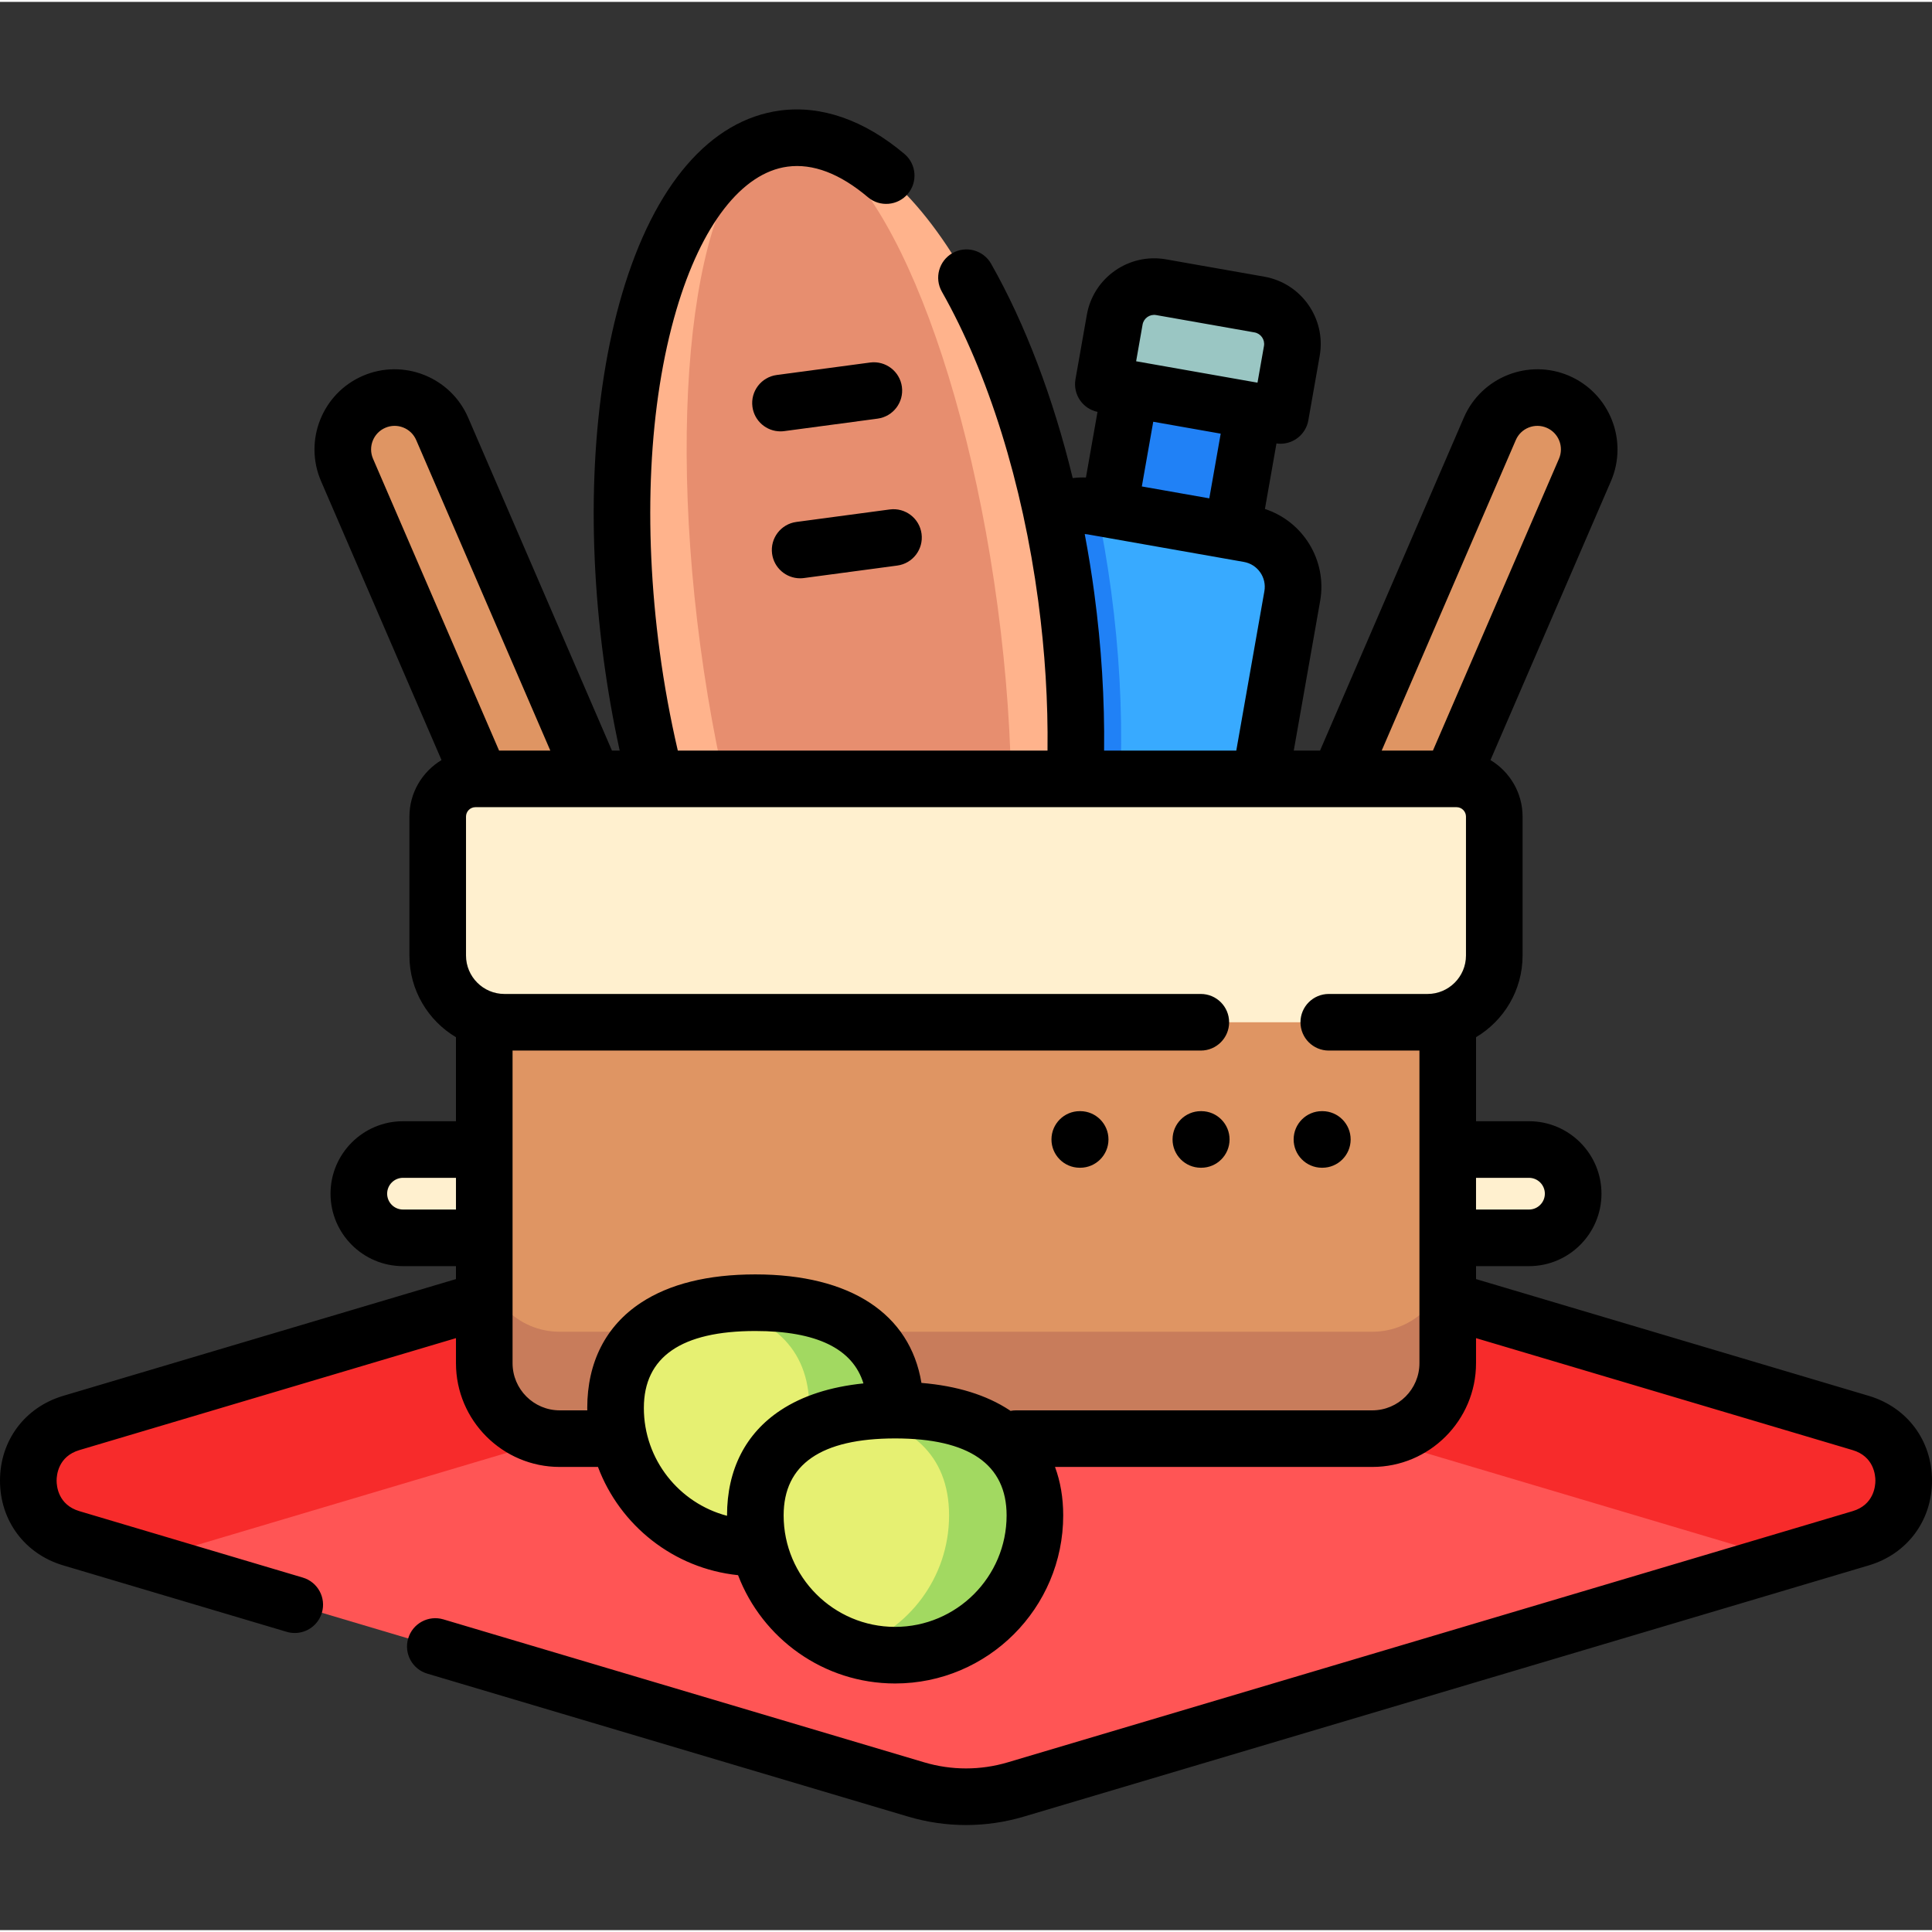 <svg height="512pt" viewBox="0 -28 512 511" width="512pt" xmlns="http://www.w3.org/2000/svg"><rect x="0" y="-28" width="512" height="511" fill="#333333" stroke="none"/><path d="m325.531 118.105-32.652-5.754 10.027-56.887 32.652 5.754zm0 0" fill="#2081f6"/><path d="m292.395 73.32 46.938 8.277 3.016-17.109c1.016-5.766-2.832-11.266-8.602-12.281l-26.051-4.598c-5.766-1.016-11.266 2.836-12.285 8.602zm0 0" fill="#9ac6c3"/><path d="m342.461 129.465-16.262 92.242-33.949-5.98-35.43-6.25 16.258-92.242c1.363-7.719 8.723-12.867 16.434-11.508l1.137.199 40.312 7.109c7.711 1.359 12.859 8.711 11.5 16.43zm0 0" fill="#38aaff"/><path d="m292.25 215.727-35.43-6.25 16.258-92.242c1.363-7.719 8.723-12.867 16.434-11.508l1.137.199c1.531 7.258 2.812 14.691 3.82 22.238 4.203 31.461 3.391 62.062-2.219 87.562zm0 0" fill="#2081f6"/><path d="m282.578 129.754c-9.539-71.371-43.059-125.777-74.863-121.527-31.809 4.25-49.859 65.555-40.316 136.926 9.539 71.367 43.059 125.777 74.863 121.527 31.809-4.254 49.859-65.559 40.316-136.926zm0 0" fill="#ffb38c"/><path d="m264.375 132.188c-9.539-71.371-34.91-126.867-56.66-123.961-21.754 2.906-31.656 63.121-22.113 134.492 9.539 71.367 34.906 126.867 56.66 123.961 21.754-2.91 31.652-63.125 22.113-134.492zm0 0" fill="#e78e6f"/><path d="m136.402 198.922-44.434-102.887c-3.008-6.961.199-15.043 7.16-18.051 6.965-3.008 15.047.199 18.055 7.16l44.434 102.891" fill="#df9563"/><path d="m375.598 198.922 44.434-102.887c3.008-6.961-.199-15.043-7.16-18.051-6.965-3.008-15.047.199-18.055 7.16l-44.434 102.891" fill="#df9563"/><path d="m242.789 282.035-223.891 66.566c-15.199 4.52-15.199 26.039 0 30.559l223.891 66.566c8.621 2.566 17.801 2.566 26.422 0l223.891-66.566c15.199-4.52 15.199-26.039 0-30.559l-223.891-66.566c-8.621-2.562-17.801-2.562-26.422 0zm0 0" fill="#f55"/><path d="m493.102 379.164-19.621 5.84-204.27-60.742c-8.621-2.559-17.801-2.559-26.422 0l-204.27 60.742-19.621-5.84c-15.199-4.523-15.199-26.043 0-30.562l223.891-66.57c8.621-2.559 17.801-2.559 26.422 0l223.891 66.57c15.199 4.52 15.199 26.039 0 30.562zm0 0" fill="#f72b2b"/><path d="m132.918 299.539h-26.121c-6.461 0-11.699-5.238-11.699-11.699 0-6.465 5.238-11.703 11.699-11.703h26.121zm0 0" fill="#fff0cf"/><path d="m379.082 299.539h26.121c6.461 0 11.699-5.238 11.699-11.699 0-6.465-5.238-11.703-11.699-11.703h-26.121zm0 0" fill="#fff0cf"/><path d="m363.668 352.758h-215.336c-11.047 0-20-8.953-20-20v-112.102h255.332v112.102c.004 11.047-8.953 20-19.996 20zm0 0" fill="#df9563"/><path d="m383.672 304.426v28.328c0 11.051-8.961 20-20 20h-215.344c-11.039 0-20-8.949-20-20v-28.328c0 11.039 8.961 20 20 20h215.344c11.039 0 20-8.961 20-20zm0 0" fill="#c87c5b"/><path d="m378.312 242.41h-244.625c-9.77 0-17.688-7.918-17.688-17.688v-36.812c0-5.523 4.477-10 10-10h260c5.523 0 10 4.477 10 10v36.812c0 9.77-7.918 17.688-17.688 17.688zm0 0" fill="#fff0cf"/><path d="m237.219 344.625c0 20.461-16.586 37.047-37.047 37.047-20.457 0-37.043-16.586-37.043-37.047 0-20.457 16.586-27.895 37.043-27.895 20.461 0 37.047 7.434 37.047 27.895zm0 0" fill="#e6f072"/><path d="m237.215 344.621c0 20.469-16.578 37.047-37.043 37.047-3.973 0-7.793-.625-11.379-1.781 14.895-4.793 25.68-18.77 25.68-35.266 0-16.48-10.785-24.512-25.68-27.004 3.586-.605 7.406-.887 11.379-.887 20.465 0 37.043 7.438 37.043 27.891zm0 0" fill="#a2d961"/><path d="m274.262 373.094c0 20.461-16.586 37.047-37.047 37.047-20.457 0-37.043-16.586-37.043-37.047 0-20.457 16.586-27.895 37.043-27.895 20.461 0 37.047 7.438 37.047 27.895zm0 0" fill="#e6f072"/><path d="m274.258 373.094c0 20.465-16.578 37.043-37.043 37.043-3.973 0-7.793-.625-11.379-1.781 14.895-4.793 25.68-18.77 25.68-35.262 0-16.484-10.785-24.516-25.68-27.008 3.586-.605 7.406-.887 11.379-.887 20.465 0 37.043 7.438 37.043 27.895zm0 0" fill="#a2d961"/><path d="m207.832 85.75 24.742-3.309c4.105-.551 6.988-4.32 6.441-8.43-.551-4.102-4.32-6.984-8.43-6.438l-24.742 3.305c-4.105.551-6.988 4.324-6.438 8.43.504 3.77 3.723 6.508 7.422 6.508.332 0 .668-.023 1.004-.066zm0 0"/><path d="m235.793 106.512-24.742 3.309c-4.105.547-6.988 4.32-6.441 8.426.504 3.77 3.727 6.508 7.426 6.508.332 0 .664-.023 1.004-.066l24.742-3.309c4.105-.547 6.988-4.32 6.438-8.426-.547-4.105-4.32-6.988-8.426-6.441zm0 0"/><path d="m495.242 341.414-104.074-30.945v-3.43h14.035c10.586 0 19.203-8.613 19.203-19.199 0-10.59-8.613-19.203-19.203-19.203h-14.035v-22.266c7.379-4.398 12.332-12.453 12.332-21.648v-36.812c0-6.359-3.422-11.918-8.508-14.984l31.926-73.918c4.641-10.746-.328-23.27-11.074-27.91-10.75-4.641-23.27.324-27.91 11.074l-38.109 88.238h-6.965l6.992-39.641c1.895-10.762-4.531-21.094-14.637-24.383l3.062-17.371c.355.051.711.082 1.066.082 3.57 0 6.734-2.562 7.375-6.199l3.016-17.105c1.734-9.832-4.852-19.238-14.684-20.973l-26.055-4.594c-9.824-1.73-19.238 4.855-20.969 14.684l-3.016 17.109c-.707 3.996 1.898 7.805 5.84 8.633l-3.066 17.391c-1.176-.039-2.348.008-3.504.156-5.188-21.316-12.586-40.863-21.629-56.805-2.043-3.602-6.621-4.867-10.227-2.824-3.602 2.047-4.867 6.621-2.82 10.227 12.301 21.688 21.371 50.789 25.535 81.949 1.801 13.48 2.621 26.793 2.461 39.664h-97.977c-1.98-8.531-3.605-17.328-4.797-26.254-4.477-33.496-2.91-65.645 4.414-90.516 6.629-22.52 17.371-36.359 29.461-37.977 6.719-.898 13.887 1.828 21.309 8.102 3.164 2.672 7.898 2.273 10.57-.891s2.277-7.895-.887-10.566c-10.645-8.996-22.047-12.973-32.977-11.516-18.496 2.473-33.363 19.738-41.867 48.609-7.906 26.848-9.641 61.203-4.891 96.742 1.098 8.211 2.527 16.34 4.266 24.266h-2.051l-38.109-88.238c-4.641-10.746-17.16-15.715-27.91-11.07-10.746 4.641-15.715 17.16-11.074 27.91l31.926 73.918c-5.086 3.062-8.508 8.625-8.508 14.984v36.812c0 9.195 4.953 17.25 12.332 21.648v22.266h-14.035c-10.586 0-19.203 8.613-19.203 19.199 0 10.59 8.613 19.203 19.203 19.203h14.035v3.43l-104.074 30.941c-10.18 3.027-16.758 11.848-16.758 22.469 0 10.621 6.578 19.441 16.758 22.465l59.215 17.605c.715.215 1.434.312 2.141.312 3.234 0 6.219-2.105 7.188-5.363 1.18-3.969-1.082-8.145-5.055-9.324l-59.211-17.605c-5.602-1.668-6.035-6.613-6.035-8.09 0-1.477.434-6.426 6.035-8.09l99.801-29.672v6.637c0 15.164 12.336 27.5 27.5 27.5h10.133c5.828 15.504 20.062 26.926 37.125 28.68 6.398 16.762 22.637 28.703 41.621 28.703 24.562 0 44.547-19.984 44.547-44.547 0-4.664-.738-8.961-2.172-12.836h84.074c15.164 0 27.5-12.336 27.5-27.5v-6.637l99.801 29.672c5.598 1.664 6.035 6.613 6.035 8.09 0 1.477-.438 6.426-6.035 8.09l-223.895 66.566c-7.242 2.152-14.898 2.152-22.145 0l-127.422-37.887c-3.973-1.18-8.148 1.082-9.328 5.055-1.18 3.969 1.082 8.145 5.055 9.324l127.422 37.887c5.02 1.492 10.184 2.238 15.348 2.238s10.328-.746 15.348-2.238l223.895-66.57c10.18-3.023 16.758-11.844 16.758-22.465 0-10.621-6.578-19.441-16.758-22.469zm-90.039-57.777c2.316 0 4.199 1.887 4.199 4.203s-1.883 4.199-4.199 4.199h-14.039v-8.398h14.039zm-3.5-195.516c.66-1.531 1.875-2.707 3.422-3.324 1.547-.613 3.242-.586 4.77.074 1.531.66 2.711 1.875 3.324 3.422s.586 3.242-.07 4.77l-33.406 77.348h-13.578zm-78.203-1.699-3.023 17.145-17.879-3.152 3.023-17.148zm-20.703-28.906c.297-1.688 1.91-2.82 3.598-2.52l26.051 4.594c1.688.297 2.816 1.91 2.52 3.598l-1.715 9.723-32.164-5.672zm-12.789 71.242c-.707-5.305-1.57-10.551-2.543-15.73.25.016.5.039.746.082l41.441 7.309c3.633.641 6.066 4.117 5.426 7.746l-7.449 42.246h-35.031c.164-13.543-.699-27.52-2.59-41.652zm-187.902-43.887c1.527-.664 3.223-.688 4.77-.074s2.762 1.793 3.422 3.324l35.539 82.289h-13.578l-33.406-77.348c-1.359-3.156.098-6.832 3.254-8.191zm4.691 207.168c-2.316 0-4.199-1.883-4.199-4.199 0-2.32 1.883-4.203 4.199-4.203h14.039v8.402zm63.832 52.586c0-13.531 9.938-20.395 29.543-20.395 16.223 0 25.82 4.672 28.648 13.887-8.77.902-16.125 3.273-21.926 7.094-9.305 6.129-14.223 15.77-14.223 27.883 0 .035.004.07.004.109-12.672-3.328-22.047-14.879-22.047-28.578zm66.586 58.016c-16.289 0-29.543-13.254-29.543-29.547 0-13.531 9.938-20.395 29.543-20.395 19.605 0 29.547 6.863 29.547 20.395 0 16.293-13.254 29.547-29.547 29.547zm126.453-57.383h-94.41c-.496 0-.98.051-1.453.145-.09-.062-.176-.129-.27-.191-6.109-4.023-13.945-6.445-23.344-7.227-3.016-18.332-18.836-28.754-44.02-28.754-12.551 0-22.754 2.527-30.32 7.512-9.305 6.133-14.223 15.773-14.223 27.883 0 .211.012.422.016.633h-7.309c-6.895 0-12.5-5.609-12.5-12.5v-82.848h182.395c4.141 0 7.5-3.359 7.5-7.5s-3.359-7.5-7.5-7.5h-184.543c-5.617 0-10.188-4.57-10.188-10.188v-36.812c0-1.379 1.121-2.5 2.5-2.5h260c1.379 0 2.5 1.121 2.5 2.5v36.812c0 5.617-4.57 10.188-10.188 10.188h-26.172c-4.145 0-7.5 3.359-7.5 7.5s3.355 7.5 7.5 7.5h24.027v82.848c0 6.891-5.609 12.5-12.5 12.5zm0 0"/><path d="m350.473 265.965h-.109c-.012 0-.023 0-.035 0-4.125 0-7.48 3.336-7.5 7.465-.02 4.145 3.324 7.516 7.465 7.535h.109.035c4.125 0 7.48-3.336 7.5-7.465.02-4.145-3.324-7.516-7.465-7.535zm0 0"/><path d="m318.383 265.965h-.109c-.012 0-.023 0-.035 0-4.125 0-7.48 3.336-7.5 7.465-.02 4.145 3.324 7.516 7.465 7.535h.109.035c4.125 0 7.48-3.336 7.5-7.465.02-4.145-3.324-7.516-7.465-7.535zm0 0"/><path d="m286.289 265.965h-.105c-.012 0-.023 0-.035 0-4.125 0-7.48 3.336-7.5 7.465-.02 4.145 3.324 7.516 7.465 7.535h.109.035c4.125 0 7.48-3.336 7.5-7.465.02-4.145-3.324-7.516-7.469-7.535zm0 0"/></svg>